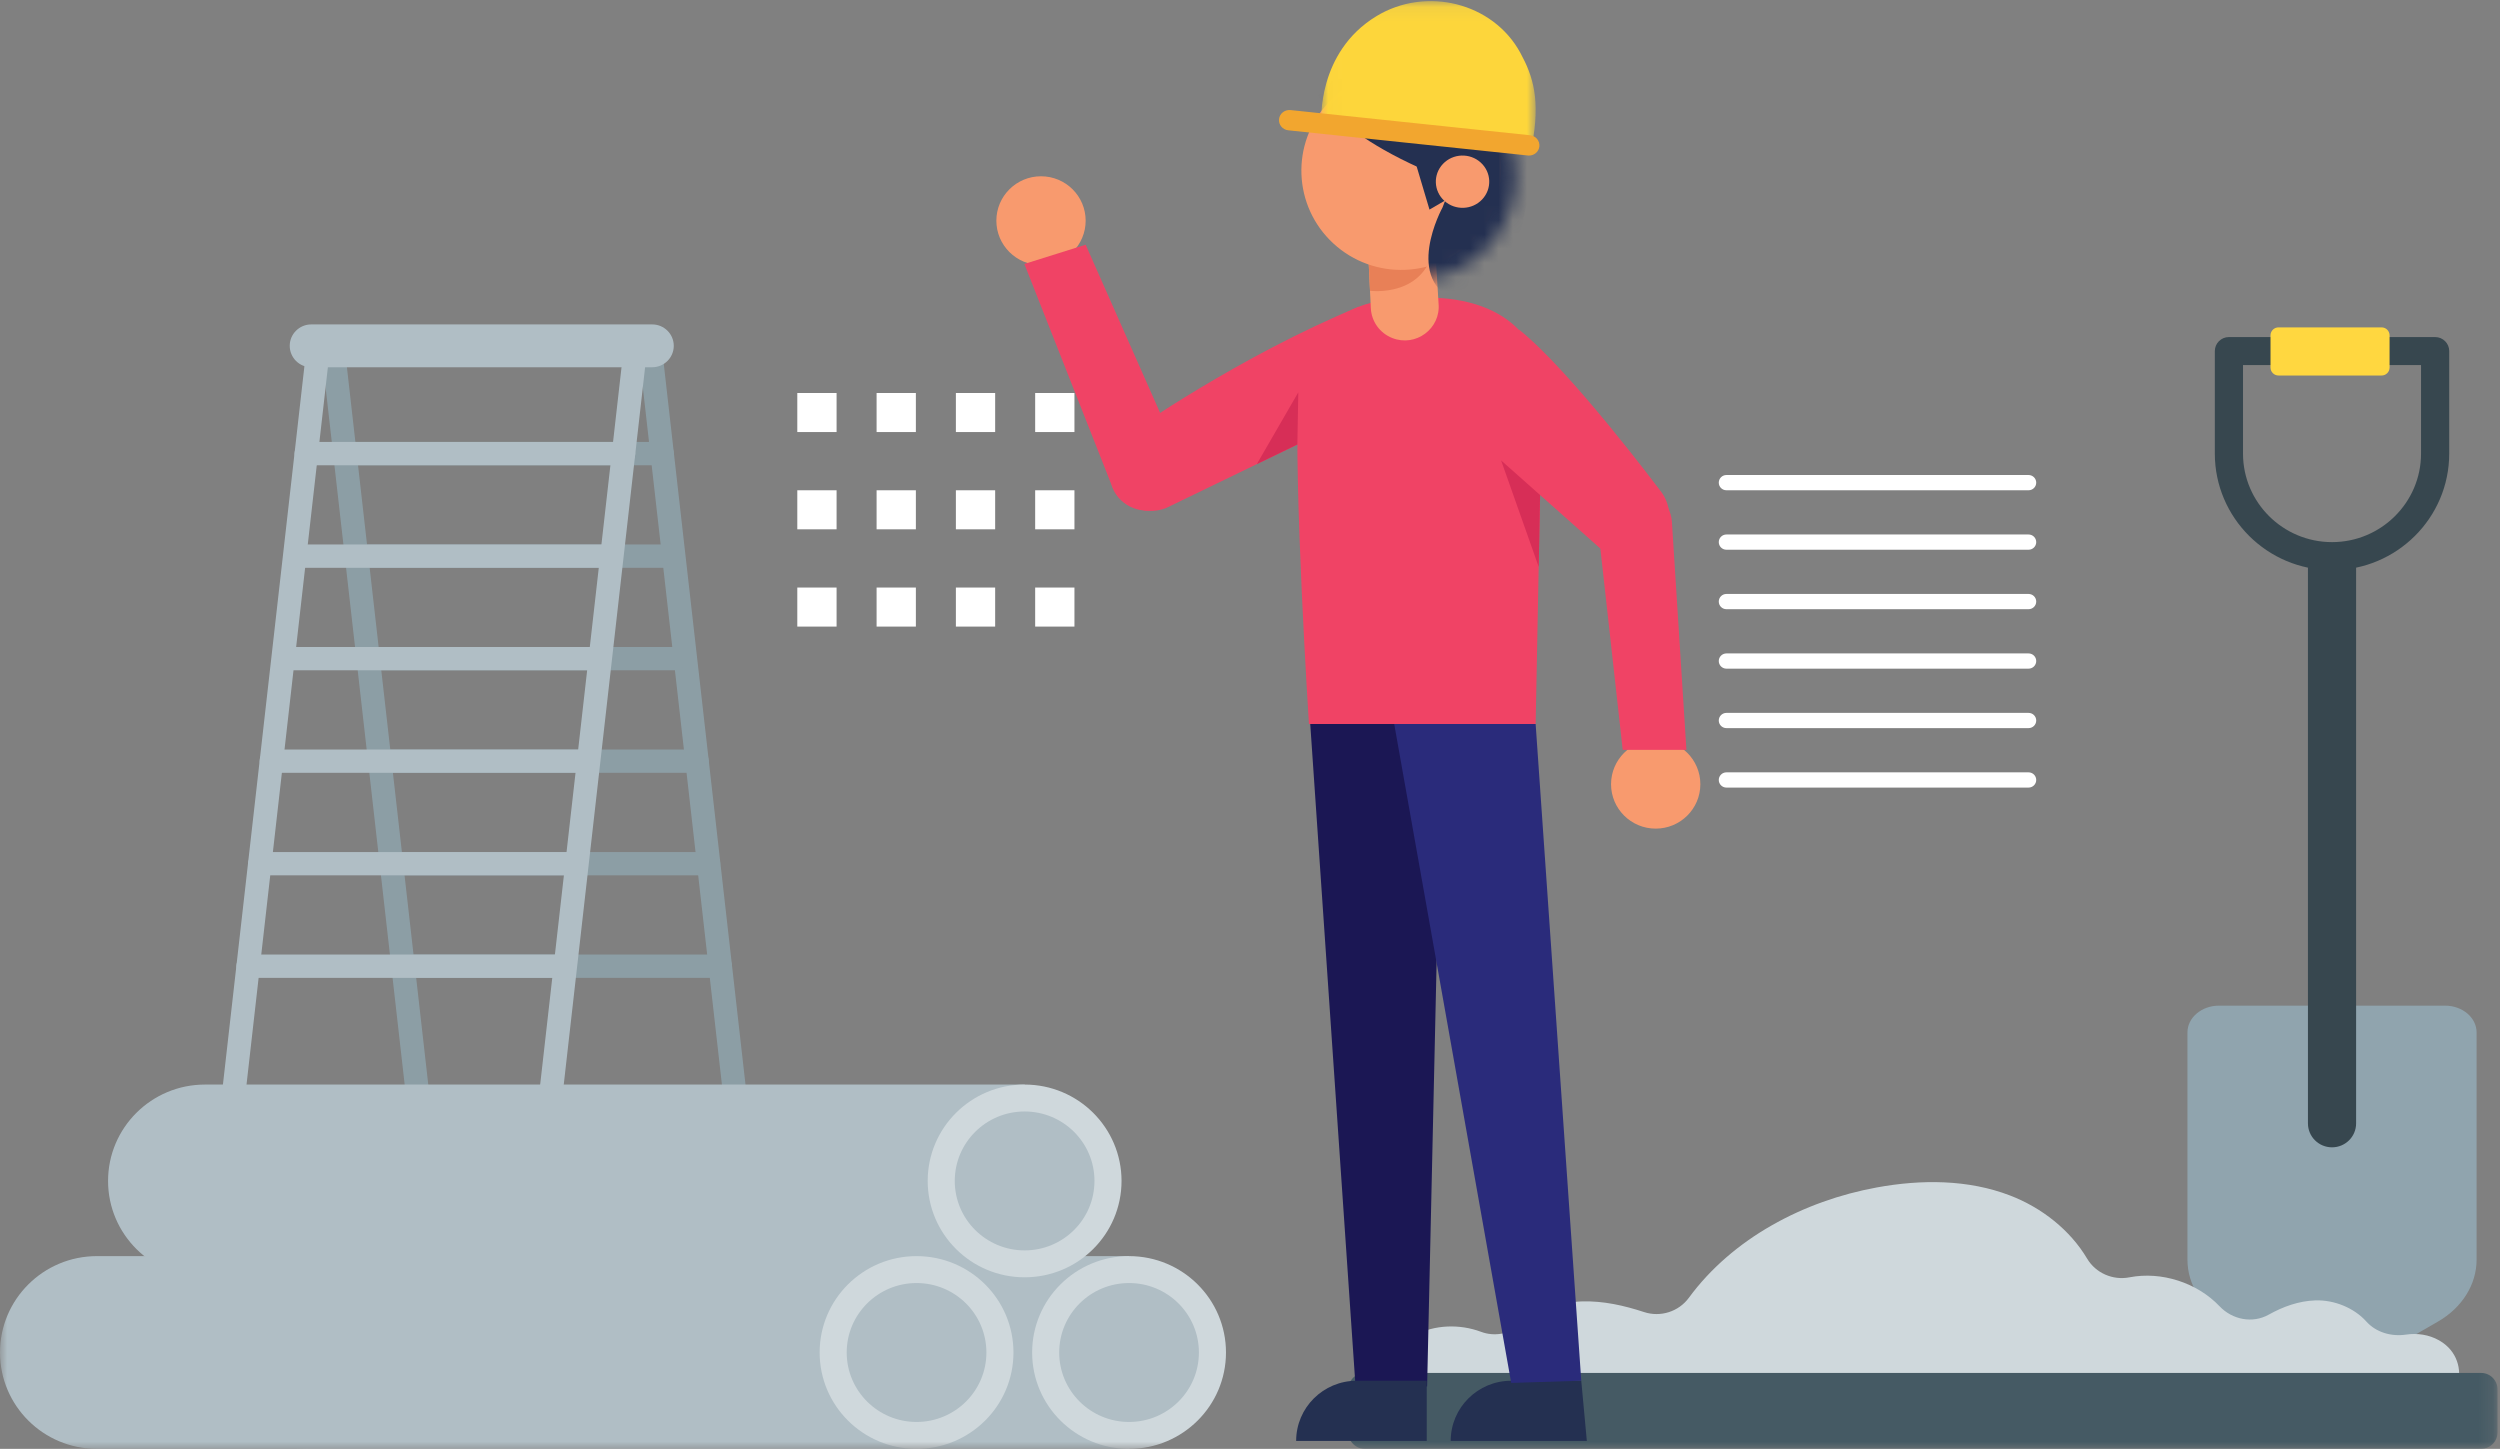 <svg width="176" height="102" viewBox="0 0 176 102" fill="none" xmlns="http://www.w3.org/2000/svg">
<rect x="0" y="0" width="176" height="102" fill="#808080" stroke="none"/>
<path fill-rule="evenodd" clip-rule="evenodd" d="M142.81 34.515H121.541C121.243 34.515 121.002 34.275 121.002 33.979C121.002 33.682 121.243 33.441 121.541 33.441H142.81C143.109 33.441 143.35 33.682 143.35 33.979C143.35 34.275 143.109 34.515 142.81 34.515" fill="white"/>
<path fill-rule="evenodd" clip-rule="evenodd" d="M142.81 38.701H121.541C121.243 38.701 121.002 38.461 121.002 38.165C121.002 37.868 121.243 37.628 121.541 37.628H142.81C143.109 37.628 143.35 37.868 143.35 38.165C143.35 38.461 143.109 38.701 142.81 38.701" fill="white"/>
<path fill-rule="evenodd" clip-rule="evenodd" d="M142.81 42.888H121.541C121.243 42.888 121.002 42.647 121.002 42.351C121.002 42.054 121.243 41.814 121.541 41.814H142.81C143.109 41.814 143.35 42.054 143.35 42.351C143.35 42.647 143.109 42.888 142.81 42.888" fill="white"/>
<path fill-rule="evenodd" clip-rule="evenodd" d="M142.81 47.074H121.541C121.243 47.074 121.002 46.833 121.002 46.537C121.002 46.241 121.243 46.001 121.541 46.001H142.81C143.109 46.001 143.35 46.241 143.35 46.537C143.35 46.833 143.109 47.074 142.81 47.074" fill="white"/>
<path fill-rule="evenodd" clip-rule="evenodd" d="M142.81 51.26H121.541C121.243 51.26 121.002 51.02 121.002 50.724C121.002 50.427 121.243 50.187 121.541 50.187H142.81C143.109 50.187 143.35 50.427 143.35 50.724C143.35 51.02 143.109 51.26 142.81 51.26" fill="white"/>
<path fill-rule="evenodd" clip-rule="evenodd" d="M142.81 55.446H121.541C121.243 55.446 121.002 55.206 121.002 54.91C121.002 54.614 121.243 54.373 121.541 54.373H142.81C143.109 54.373 143.35 54.614 143.35 54.91C143.35 55.206 143.109 55.446 142.81 55.446" fill="white"/>
<mask id="mask0" mask-type="alpha" maskUnits="userSpaceOnUse" x="0" y="1" width="176" height="101">
<path fill-rule="evenodd" clip-rule="evenodd" d="M0 102H175.824V1.079H0V102Z" fill="white"/>
</mask>
<g mask="url(#mask0)">
<path fill-rule="evenodd" clip-rule="evenodd" d="M56.13 30.416H58.895V27.667H56.13V30.416Z" fill="white"/>
<path fill-rule="evenodd" clip-rule="evenodd" d="M61.712 30.416H64.477V27.667H61.712V30.416Z" fill="white"/>
<path fill-rule="evenodd" clip-rule="evenodd" d="M67.294 30.416H70.059V27.667H67.294V30.416Z" fill="white"/>
<path fill-rule="evenodd" clip-rule="evenodd" d="M72.876 30.416H75.641V27.667H72.876V30.416Z" fill="white"/>
<path fill-rule="evenodd" clip-rule="evenodd" d="M56.13 37.264H58.895V34.515H56.13V37.264Z" fill="white"/>
<path fill-rule="evenodd" clip-rule="evenodd" d="M61.712 37.264H64.477V34.515H61.712V37.264Z" fill="white"/>
<path fill-rule="evenodd" clip-rule="evenodd" d="M67.294 37.264H70.059V34.515H67.294V37.264Z" fill="white"/>
<path fill-rule="evenodd" clip-rule="evenodd" d="M72.876 37.264H75.641V34.515H72.876V37.264Z" fill="white"/>
<path fill-rule="evenodd" clip-rule="evenodd" d="M56.13 44.112H58.895V41.363H56.13V44.112Z" fill="white"/>
<path fill-rule="evenodd" clip-rule="evenodd" d="M61.712 44.112H64.477V41.363H61.712V44.112Z" fill="white"/>
<path fill-rule="evenodd" clip-rule="evenodd" d="M67.294 44.112H70.059V41.363H67.294V44.112Z" fill="white"/>
<path fill-rule="evenodd" clip-rule="evenodd" d="M72.876 44.112H75.641V41.363H72.876V44.112Z" fill="white"/>
<path fill-rule="evenodd" clip-rule="evenodd" d="M31.67 97.906C31.256 97.906 30.899 97.597 30.851 97.177L22.601 24.438C22.55 23.988 22.876 23.581 23.328 23.53C23.782 23.482 24.19 23.804 24.241 24.254L32.491 96.993C32.542 97.443 32.217 97.85 31.763 97.9C31.732 97.904 31.701 97.906 31.67 97.906" fill="#8C9EA5"/>
<path fill-rule="evenodd" clip-rule="evenodd" d="M54.003 97.906C53.589 97.906 53.232 97.597 53.185 97.177L44.934 24.438C44.883 23.988 45.209 23.581 45.662 23.53C46.115 23.482 46.523 23.804 46.574 24.254L54.824 96.993C54.876 97.443 54.55 97.85 54.097 97.9C54.066 97.904 54.034 97.906 54.003 97.906" fill="#8C9EA5"/>
<path fill-rule="evenodd" clip-rule="evenodd" d="M46.615 32.754H24.281C23.826 32.754 23.456 32.386 23.456 31.933C23.456 31.481 23.826 31.113 24.281 31.113H46.615C47.071 31.113 47.44 31.481 47.44 31.933C47.44 32.386 47.071 32.754 46.615 32.754" fill="#8C9EA5"/>
<path fill-rule="evenodd" clip-rule="evenodd" d="M47.081 39.972H25.215C24.759 39.972 24.39 39.604 24.39 39.151C24.39 38.698 24.759 38.331 25.215 38.331H47.081C47.537 38.331 47.906 38.698 47.906 39.151C47.906 39.604 47.537 39.972 47.081 39.972" fill="#8C9EA5"/>
<path fill-rule="evenodd" clip-rule="evenodd" d="M47.548 47.189H26.148C25.692 47.189 25.323 46.822 25.323 46.369C25.323 45.916 25.692 45.548 26.148 45.548H47.548C48.004 45.548 48.373 45.916 48.373 46.369C48.373 46.822 48.004 47.189 47.548 47.189" fill="#8C9EA5"/>
<path fill-rule="evenodd" clip-rule="evenodd" d="M49.071 54.407H27.115C26.659 54.407 26.29 54.039 26.29 53.586C26.29 53.133 26.659 52.766 27.115 52.766H49.071C49.526 52.766 49.896 53.133 49.896 53.586C49.896 54.039 49.526 54.407 49.071 54.407" fill="#8C9EA5"/>
<path fill-rule="evenodd" clip-rule="evenodd" d="M49.879 61.624H27.793C27.337 61.624 26.968 61.257 26.968 60.804C26.968 60.351 27.337 59.984 27.793 59.984H49.879C50.335 59.984 50.704 60.351 50.704 60.804C50.704 61.257 50.335 61.624 49.879 61.624" fill="#8C9EA5"/>
<path fill-rule="evenodd" clip-rule="evenodd" d="M50.708 68.842H28.601C28.146 68.842 27.777 68.475 27.777 68.022C27.777 67.569 28.146 67.201 28.601 67.201H50.708C51.164 67.201 51.533 67.569 51.533 68.022C51.533 68.475 51.164 68.842 50.708 68.842" fill="#8C9EA5"/>
<path fill-rule="evenodd" clip-rule="evenodd" d="M45.917 25.854H21.913C21.076 25.854 20.397 25.178 20.397 24.346C20.397 23.514 21.076 22.839 21.913 22.839H45.917C46.754 22.839 47.433 23.514 47.433 24.346C47.433 25.178 46.754 25.854 45.917 25.854" fill="#B0BEC5"/>
<path fill-rule="evenodd" clip-rule="evenodd" d="M36.507 97.906C36.476 97.906 36.445 97.904 36.414 97.9C35.961 97.85 35.635 97.443 35.687 96.993L43.937 24.254C43.988 23.804 44.395 23.481 44.849 23.53C45.302 23.581 45.628 23.988 45.576 24.438L37.326 97.177C37.278 97.596 36.922 97.906 36.507 97.906" fill="#B0BEC5"/>
<path fill-rule="evenodd" clip-rule="evenodd" d="M14.174 97.906C14.143 97.906 14.112 97.904 14.08 97.9C13.628 97.85 13.302 97.443 13.353 96.993L21.604 24.254C21.654 23.804 22.063 23.481 22.516 23.53C22.968 23.581 23.295 23.988 23.243 24.438L14.993 97.177C14.945 97.596 14.588 97.906 14.174 97.906" fill="#B0BEC5"/>
<path fill-rule="evenodd" clip-rule="evenodd" d="M43.896 32.754H21.563C21.107 32.754 20.738 32.386 20.738 31.933C20.738 31.481 21.107 31.113 21.563 31.113H43.896C44.352 31.113 44.721 31.481 44.721 31.933C44.721 32.386 44.352 32.754 43.896 32.754" fill="#B0BEC5"/>
<path fill-rule="evenodd" clip-rule="evenodd" d="M42.963 39.972H21.096C20.64 39.972 20.271 39.604 20.271 39.151C20.271 38.698 20.64 38.331 21.096 38.331H42.963C43.419 38.331 43.788 38.698 43.788 39.151C43.788 39.604 43.419 39.972 42.963 39.972" fill="#B0BEC5"/>
<path fill-rule="evenodd" clip-rule="evenodd" d="M42.03 47.189H20.63C20.174 47.189 19.805 46.822 19.805 46.369C19.805 45.916 20.174 45.548 20.63 45.548H42.03C42.486 45.548 42.855 45.916 42.855 46.369C42.855 46.822 42.486 47.189 42.03 47.189" fill="#B0BEC5"/>
<path fill-rule="evenodd" clip-rule="evenodd" d="M41.063 54.407H19.107C18.651 54.407 18.282 54.039 18.282 53.586C18.282 53.133 18.651 52.766 19.107 52.766H41.063C41.518 52.766 41.888 53.133 41.888 53.586C41.888 54.039 41.518 54.407 41.063 54.407" fill="#B0BEC5"/>
<path fill-rule="evenodd" clip-rule="evenodd" d="M40.384 61.624H18.298C17.842 61.624 17.473 61.257 17.473 60.804C17.473 60.351 17.842 59.984 18.298 59.984H40.384C40.84 59.984 41.21 60.351 41.21 60.804C41.21 61.257 40.84 61.624 40.384 61.624" fill="#B0BEC5"/>
<path fill-rule="evenodd" clip-rule="evenodd" d="M39.576 68.842H17.469C17.014 68.842 16.645 68.475 16.645 68.022C16.645 67.569 17.014 67.201 17.469 67.201H39.576C40.032 67.201 40.401 67.569 40.401 68.022C40.401 68.475 40.032 68.842 39.576 68.842" fill="#B0BEC5"/>
<path fill-rule="evenodd" clip-rule="evenodd" d="M21.783 88.431C18.015 88.431 14.96 91.469 14.96 95.216C14.96 98.962 18.015 102 21.783 102H79.486V88.431H21.783Z" fill="#B0BEC5"/>
<path fill-rule="evenodd" clip-rule="evenodd" d="M86.309 95.216C86.309 98.962 83.254 102 79.486 102C75.718 102 72.663 98.962 72.663 95.216C72.663 91.469 75.718 88.431 79.486 88.431C83.254 88.431 86.309 91.469 86.309 95.216" fill="#CFD8DC"/>
<path fill-rule="evenodd" clip-rule="evenodd" d="M74.568 95.216C74.568 92.515 76.77 90.326 79.486 90.326C82.202 90.326 84.403 92.515 84.403 95.216C84.403 97.916 82.202 100.106 79.486 100.106C76.77 100.106 74.568 97.916 74.568 95.216" fill="#B0BEC5"/>
<path fill-rule="evenodd" clip-rule="evenodd" d="M14.43 76.353C10.662 76.353 7.608 79.391 7.608 83.138C7.608 86.884 10.662 89.922 14.43 89.922H72.133V76.353H14.43Z" fill="#B0BEC5"/>
<path fill-rule="evenodd" clip-rule="evenodd" d="M78.956 83.138C78.956 86.884 75.901 89.922 72.133 89.922C68.365 89.922 65.31 86.884 65.31 83.138C65.31 79.391 68.365 76.353 72.133 76.353C75.901 76.353 78.956 79.391 78.956 83.138" fill="#CFD8DC"/>
<path fill-rule="evenodd" clip-rule="evenodd" d="M67.215 83.138C67.215 80.437 69.417 78.248 72.133 78.248C74.849 78.248 77.051 80.437 77.051 83.138C77.051 85.838 74.849 88.028 72.133 88.028C69.417 88.028 67.215 85.838 67.215 83.138" fill="#B0BEC5"/>
<path fill-rule="evenodd" clip-rule="evenodd" d="M6.823 88.431C3.055 88.431 0 91.469 0 95.216C0 98.962 3.055 102 6.823 102H64.525V88.431H6.823Z" fill="#B0BEC5"/>
<path fill-rule="evenodd" clip-rule="evenodd" d="M71.348 95.216C71.348 98.962 68.294 102 64.525 102C60.758 102 57.703 98.962 57.703 95.216C57.703 91.469 60.758 88.431 64.525 88.431C68.294 88.431 71.348 91.469 71.348 95.216" fill="#CFD8DC"/>
<path fill-rule="evenodd" clip-rule="evenodd" d="M59.608 95.216C59.608 92.515 61.81 90.326 64.525 90.326C67.242 90.326 69.443 92.515 69.443 95.216C69.443 97.916 67.242 100.106 64.525 100.106C61.81 100.106 59.608 97.916 59.608 95.216" fill="#B0BEC5"/>
<path fill-rule="evenodd" clip-rule="evenodd" d="M174.352 88.685V72.681C174.352 71.641 173.356 70.797 172.127 70.797H156.222C154.993 70.797 153.997 71.641 153.997 72.681V88.685C153.997 90.43 155.017 92.062 156.721 93.043L161.79 95.96C163.229 96.788 165.12 96.788 166.559 95.96L171.627 93.043C173.331 92.062 174.352 90.43 174.352 88.685" fill="#90A4AE"/>
<path fill-rule="evenodd" clip-rule="evenodd" d="M165.87 39.151V79.087C165.87 80.018 165.111 80.772 164.174 80.772C163.238 80.772 162.479 80.018 162.479 79.087V39.151H165.87Z" fill="#37474F"/>
<path fill-rule="evenodd" clip-rule="evenodd" d="M157.908 31.933C157.908 35.369 160.719 38.165 164.175 38.165C167.63 38.165 170.441 35.369 170.441 31.933V25.702H157.908V31.933ZM172.425 24.716V31.933C172.425 36.458 168.724 40.138 164.175 40.138C159.625 40.138 155.924 36.458 155.924 31.933V24.716C155.924 24.171 156.368 23.729 156.916 23.729H171.433C171.981 23.729 172.425 24.171 172.425 24.716V24.716Z" fill="#37474F"/>
<path fill-rule="evenodd" clip-rule="evenodd" d="M168.226 23.607V25.877C168.226 26.186 167.974 26.436 167.663 26.436H160.408C160.097 26.436 159.844 26.186 159.844 25.877V23.607C159.844 23.298 160.097 23.047 160.408 23.047H167.663C167.974 23.047 168.226 23.298 168.226 23.607" fill="#FFD740"/>
<path fill-rule="evenodd" clip-rule="evenodd" d="M100.489 99.607C97.874 99.606 96.609 96.352 98.597 94.663C98.903 94.404 99.236 94.178 99.593 93.992C101.019 93.253 102.763 93.198 104.265 93.76C105.23 94.122 106.324 93.906 107.093 93.221C108.228 92.21 109.83 91.666 111.379 91.619C112.867 91.575 114.323 91.905 115.744 92.37C116.901 92.749 118.178 92.342 118.897 91.363C121.96 87.188 126.97 84.538 132.13 83.596C135.252 83.025 138.556 83.025 141.516 84.166C143.737 85.021 145.736 86.589 146.934 88.608C147.539 89.626 148.748 90.152 149.915 89.924C152.162 89.485 154.682 90.302 156.256 91.96C157.156 92.908 158.575 93.191 159.719 92.551C160.739 91.981 161.837 91.588 163 91.548C164.329 91.503 165.726 92.073 166.59 93.035C167.285 93.809 168.358 94.11 169.388 93.956C170.18 93.837 171.009 93.964 171.705 94.358C171.719 94.365 171.732 94.373 171.745 94.381C174.228 95.822 173.137 99.626 170.262 99.625L100.489 99.607Z" fill="#CFD8DC"/>
<path fill-rule="evenodd" clip-rule="evenodd" d="M174.664 96.654H96.085C95.444 96.654 94.924 97.171 94.924 97.808V100.846C94.924 101.483 95.444 102 96.085 102H174.664C175.305 102 175.824 101.483 175.824 100.846V97.808C175.824 97.171 175.305 96.654 174.664 96.654" fill="#455A64"/>
<path fill-rule="evenodd" clip-rule="evenodd" d="M92.239 50.942L95.431 97.618L100.469 97.605L101.515 50.919L92.239 50.942Z" fill="#1B1754"/>
<path fill-rule="evenodd" clip-rule="evenodd" d="M91.249 101.441H100.442V97.204H95.511C93.157 97.204 91.249 99.101 91.249 101.441" fill="#243051"/>
<path fill-rule="evenodd" clip-rule="evenodd" d="M102.129 101.441H111.713L111.321 97.204H106.39C104.037 97.204 102.129 99.101 102.129 101.441" fill="#243051"/>
<path fill-rule="evenodd" clip-rule="evenodd" d="M108.109 50.97L111.321 97.203L106.389 97.357L98.153 50.97H108.109Z" fill="#2A2B7B"/>
<path fill-rule="evenodd" clip-rule="evenodd" d="M99.507 26.936L112.592 38.552C113.677 39.515 115.306 39.551 116.433 38.636C117.717 37.593 117.888 35.704 116.812 34.449C116.812 34.449 110.492 26.017 106.951 23.216L99.507 26.936Z" fill="#F04365"/>
<path fill-rule="evenodd" clip-rule="evenodd" d="M119.705 55.209C119.705 56.935 118.298 58.335 116.561 58.335C114.826 58.335 113.418 56.935 113.418 55.209C113.418 53.483 114.826 52.083 116.561 52.083C118.298 52.083 119.705 53.483 119.705 55.209" fill="#F89A6E"/>
<path fill-rule="evenodd" clip-rule="evenodd" d="M112.512 37.241L114.238 52.79H118.724L117.702 36.735C117.594 35.218 116.203 34.12 114.693 34.357C113.303 34.576 112.337 35.852 112.512 37.241" fill="#F04365"/>
<path fill-rule="evenodd" clip-rule="evenodd" d="M98.161 21.034C98.161 21.034 91.743 21.235 91.401 27.619C91.056 34.041 92.15 50.97 92.15 50.97H108.109L108.513 30.236C109.51 24.694 106.687 21.171 100.963 20.958C100.104 20.926 99.172 20.948 98.161 21.034" fill="#F04365"/>
<path fill-rule="evenodd" clip-rule="evenodd" d="M108.423 34.851L105.677 32.412L108.325 39.907L108.423 34.851Z" fill="#D72E57"/>
<path fill-rule="evenodd" clip-rule="evenodd" d="M76.43 15.536C76.43 17.263 75.023 18.662 73.287 18.662C71.551 18.662 70.144 17.263 70.144 15.536C70.144 13.81 71.551 12.41 73.287 12.41C75.023 12.41 76.43 13.81 76.43 15.536" fill="#F89A6E"/>
<path fill-rule="evenodd" clip-rule="evenodd" d="M83.198 32.513L76.43 17.228L72.115 18.583L78.218 34.053C78.633 35.516 80.218 36.313 81.648 35.776C82.966 35.283 83.652 33.839 83.198 32.513" fill="#F04365"/>
<path fill-rule="evenodd" clip-rule="evenodd" d="M95.668 21.593C87.212 25.085 79.593 30.449 79.593 30.449C78.318 31.145 77.741 32.66 78.232 34.021C78.793 35.573 80.526 36.364 82.075 35.774L94.971 29.534L95.668 21.593Z" fill="#F04365"/>
<path fill-rule="evenodd" clip-rule="evenodd" d="M91.334 31.294C91.335 31.294 91.401 27.619 91.401 27.619L88.478 32.676L91.334 31.294Z" fill="#D72E57"/>
<path fill-rule="evenodd" clip-rule="evenodd" d="M96.304 17.407L96.506 21.696C96.549 22.629 97.139 23.451 98.012 23.796C99.67 24.451 101.439 23.135 101.275 21.368L101.015 17.106L96.304 17.407Z" fill="#F89A6E"/>
<path fill-rule="evenodd" clip-rule="evenodd" d="M96.448 20.47C96.448 20.47 100.444 21.015 101.015 17.106C101.585 13.197 97.212 14.813 97.212 14.813L96.333 18.026L96.448 20.47Z" fill="#E88057"/>
<path fill-rule="evenodd" clip-rule="evenodd" d="M93.493 7.259C90.853 10.089 91.02 14.511 93.866 17.137C96.713 19.763 101.16 19.596 103.8 16.766C106.441 13.936 106.274 9.514 103.428 6.888C100.581 4.262 96.134 4.429 93.493 7.259" fill="#F89A6E"/>
</g>
<mask id="mask1" mask-type="alpha" maskUnits="userSpaceOnUse" x="92" y="5" width="15" height="15">
<path fill-rule="evenodd" clip-rule="evenodd" d="M94.067 7.444C91.326 10.399 91.499 15.016 94.454 17.758V17.758C97.409 20.499 102.027 20.326 104.768 17.37V17.37C107.509 14.415 107.336 9.798 104.381 7.057V7.057C102.976 5.754 101.195 5.109 99.42 5.109V5.109C97.46 5.109 95.505 5.894 94.067 7.444V7.444Z" fill="white"/>
</mask>
<g mask="url(#mask1)">
<path fill-rule="evenodd" clip-rule="evenodd" d="M101.555 14.604C101.555 14.604 98.674 19.82 102.726 21.254C106.779 22.689 107.943 11.411 107.943 11.411L103.558 2.816L92.867 2.074L92.269 5.777C92.269 5.777 93.29 9.382 102.256 12.774L101.555 14.604Z" fill="#243051"/>
</g>
<mask id="mask2" mask-type="alpha" maskUnits="userSpaceOnUse" x="92" y="5" width="15" height="15">
<path fill-rule="evenodd" clip-rule="evenodd" d="M94.067 7.444C91.326 10.399 91.499 15.016 94.454 17.758V17.758C97.409 20.499 102.027 20.326 104.768 17.37V17.37C107.509 14.415 107.336 9.798 104.381 7.057V7.057C102.976 5.754 101.195 5.109 99.42 5.109V5.109C97.46 5.109 95.505 5.894 94.067 7.444V7.444Z" fill="white"/>
</mask>
<g mask="url(#mask2)">
<path fill-rule="evenodd" clip-rule="evenodd" d="M99.371 10.503L100.636 14.756L103.858 12.873L99.371 10.503Z" fill="#243051"/>
</g>
<path fill-rule="evenodd" clip-rule="evenodd" d="M101.584 11.539C100.878 12.285 100.923 13.449 101.684 14.14C102.445 14.832 103.635 14.788 104.341 14.043C105.047 13.298 105.003 12.133 104.241 11.442C103.48 10.75 102.291 10.794 101.584 11.539" fill="#F89A6E"/>
<mask id="mask3" mask-type="alpha" maskUnits="userSpaceOnUse" x="93" y="0" width="16" height="11">
<path fill-rule="evenodd" clip-rule="evenodd" d="M93.015 0.078H108.112V10.237H93.015V0.078Z" fill="white"/>
</mask>
<g mask="url(#mask3)">
<path fill-rule="evenodd" clip-rule="evenodd" d="M93.022 8.623C93.022 8.623 92.677 3.7 96.906 1.135C100.394 -0.979 105.104 0.176 107.033 3.721C107.939 5.385 108.453 7.016 107.853 10.237L93.022 8.623Z" fill="#FDD63B"/>
</g>
<path fill-rule="evenodd" clip-rule="evenodd" d="M107.644 10.951C107.617 10.951 107.59 10.95 107.562 10.947L90.691 9.173C90.289 9.129 90 8.774 90.045 8.381C90.09 7.989 90.445 7.711 90.853 7.749L107.725 9.523C108.127 9.568 108.416 9.922 108.371 10.315C108.328 10.681 108.011 10.951 107.644 10.951" fill="#F2A62F"/>
</svg>
